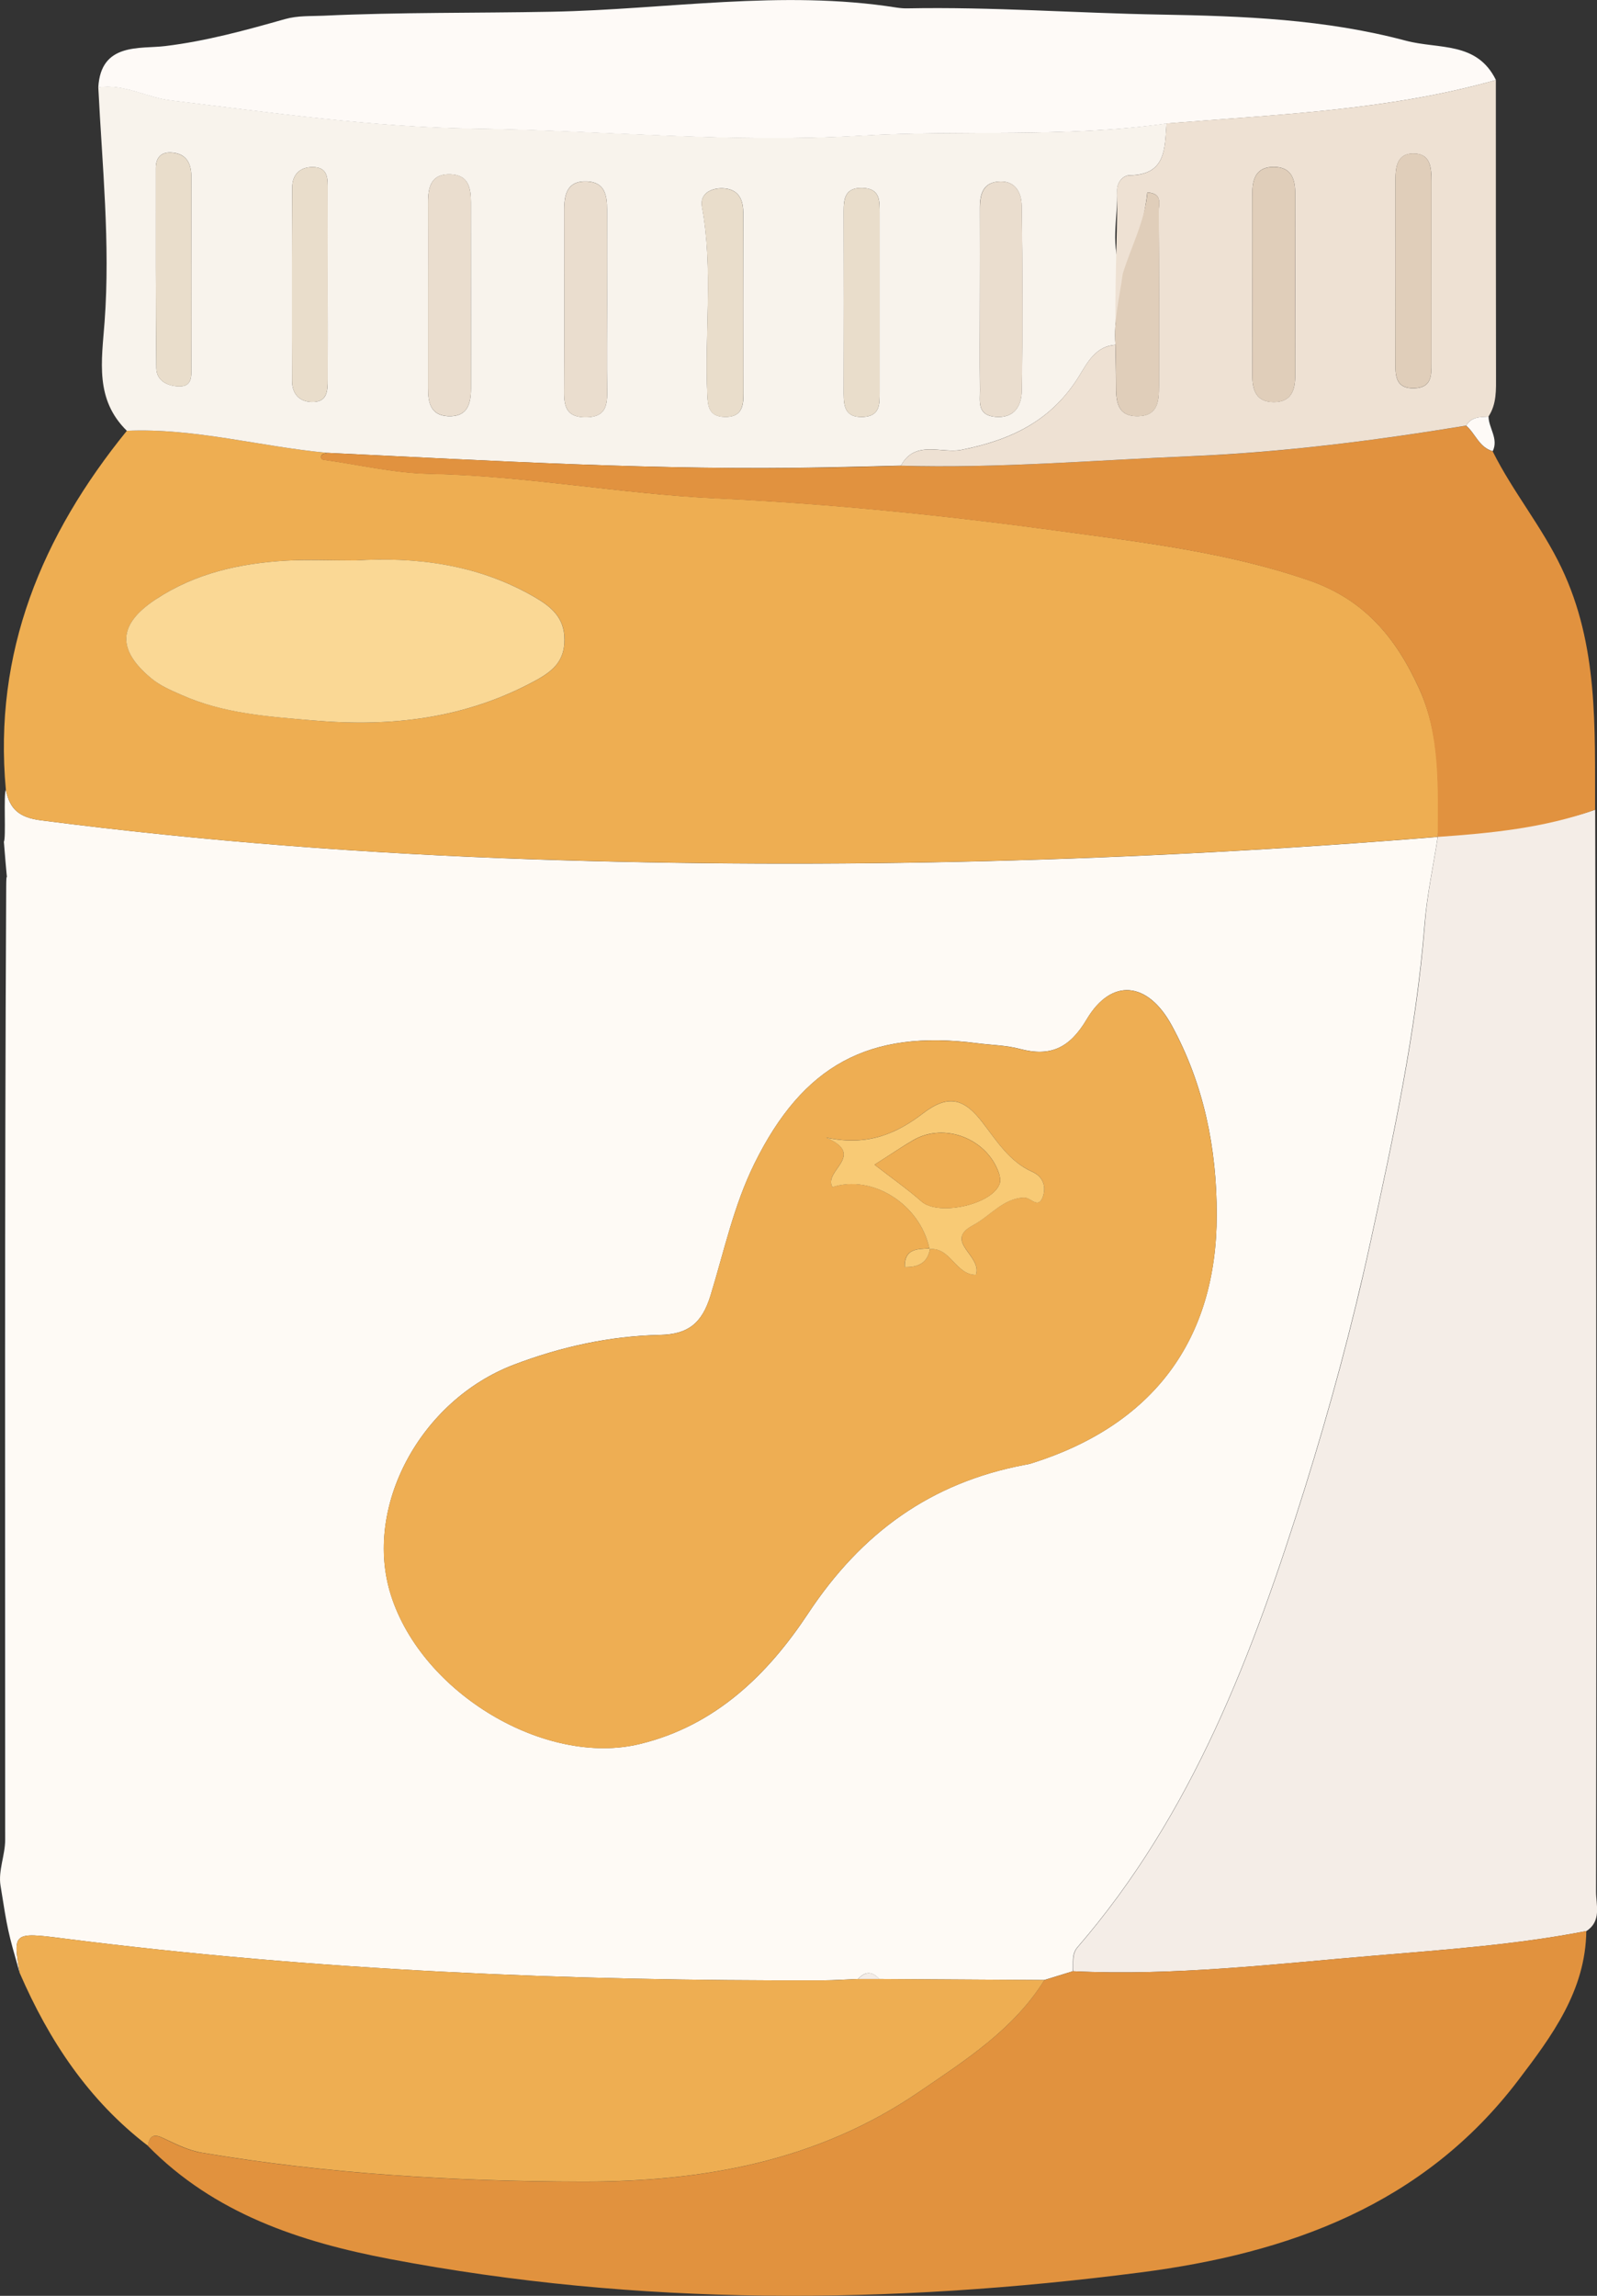 <?xml version="1.0" encoding="utf-8"?>
<!-- Generator: Adobe Illustrator 23.1.1, SVG Export Plug-In . SVG Version: 6.00 Build 0)  -->
<svg version="1.1" baseProfile="tiny" id="Laag_1" xmlns="http://www.w3.org/2000/svg" xmlns:xlink="http://www.w3.org/1999/xlink"
	 x="0px" y="0px" viewBox="0 0 185.2 266.15" xml:space="preserve">
<rect x="0" y="0" width="185.2" height="266.15" fill="#333333" stroke="none"/>
<g>
	<path fill="#FEFAF5" d="M2.28,228.71c-1.38-4.85-1.38-4.85-2.22-10.12c-0.28-1.74,0.54-3.52,0.54-5.31
		c0-36.83-0.07-73.67,0.12-110.5c0.02-3.4,0.37,2.8-0.27-5.19c0.27-0.46-0.06-5.59,0.23-6.03c0.45,2.23,1.52,3.21,4.08,3.54
		c18.94,2.45,37.97,3.87,57.03,4.52c35.02,1.18,70.01,0.25,104.94-2.6c-0.52,3.39-1.26,6.76-1.53,10.17
		c-0.99,12.48-3.66,24.72-6.3,36.86c-2.08,9.54-4.65,19.05-7.59,28.45c-6.02,19.21-13,37.76-26.37,53.24
		c-0.71,0.82-0.45,1.84-0.53,2.78c-1.1,0.34-2.2,0.68-3.31,1.02c-6.38-0.04-12.76-0.08-19.14-0.12c-0.82-0.91-1.63-0.91-2.45,0
		c-1.38,0.05-2.76,0.15-4.14,0.16c-29.43,0.08-58.79-1.14-88.02-4.86C1.51,223.97,1.5,224.04,2.28,228.71z M141.1,140.83
		c0.01-7.73-1.5-15.15-5.21-21.95c-2.81-5.16-7.02-5.51-9.87-0.71c-1.98,3.33-4.19,4.37-7.77,3.42c-1.59-0.42-3.28-0.44-4.92-0.65
		c-12.58-1.64-20.23,2.58-25.84,13.95c-2.41,4.88-3.52,10.17-5.09,15.29c-1,3.26-2.63,4.5-5.85,4.57
		c-5.85,0.13-11.51,1.38-16.97,3.46c-10.89,4.16-17.48,16.56-14.24,26.72c3.64,11.44,17.96,19.87,28.84,17.25
		c8.85-2.13,14.92-8.15,19.54-15.14c6.19-9.35,14.21-15.15,25.09-17.22c0.27-0.05,0.55-0.09,0.81-0.18
		C133.73,165.21,141.1,155.32,141.1,140.83z"/>
	<path fill="#EEAE52" d="M166.74,97.01c-34.93,2.85-69.93,3.78-104.94,2.6C42.74,98.97,23.7,97.55,4.76,95.1
		c-2.56-0.33-3.62-1.31-4.08-3.54c-1.47-15.94,4.18-29.49,14.03-41.62c7.89-0.34,15.5,1.85,23.28,2.56
		c-0.32,0.14-0.87,0.02-0.73,0.65c0.02,0.07,0.19,0.14,0.3,0.15c4.08,0.57,8.15,1.54,12.23,1.62c11.16,0.22,22.13,2.33,33.29,2.85
		c13.27,0.62,26.55,1.98,39.76,3.78c9.8,1.34,19.58,2.48,29,5.74c6.3,2.18,10,6.54,12.71,12.47c2.48,5.42,2.25,10.95,2.23,16.57
		C166.75,96.56,166.73,96.79,166.74,97.01z M41.21,64.97c-2.99,0-5.48-0.12-7.96,0.02c-5.41,0.31-10.59,1.45-15.21,4.51
		c-4.35,2.88-4.5,5.79-0.55,9.09c1.11,0.93,2.32,1.42,3.56,1.97c4.87,2.16,10.05,2.5,15.29,2.96c9.11,0.79,17.73-0.22,25.87-4.68
		c2.05-1.12,3.25-2.3,3.26-4.68c0.01-2.61-1.59-3.87-3.62-5.03C55.26,65.36,48.11,64.56,41.21,64.97z"/>
	<path fill="#F4EDE7" d="M166.74,97.01c0-0.22,0.01-0.45,0.05-0.67c6.12-0.42,12.31-0.36,18.2-2.48c0.04,18.69,0.1,37.38,0.12,56.07
		c0.02,23.12,0.02,46.24-0.02,69.37c0,1.56,0.66,3.39-1.11,4.56c-8.11,1.58-16.35,2.16-24.56,2.85
		c-11.64,0.97-23.26,2.38-34.98,1.81c0.08-0.95-0.18-1.96,0.53-2.78c13.37-15.49,20.35-34.04,26.37-53.24
		c2.94-9.4,5.52-18.92,7.59-28.45c2.64-12.15,5.32-24.38,6.3-36.86C165.48,103.77,166.22,100.4,166.74,97.01z"/>
	<path fill="#F8F3EC" d="M37.99,52.5c-7.78-0.71-15.39-2.9-23.28-2.56c-3.72-3.65-2.92-8.06-2.58-12.65
		c0.67-9.05-0.28-18.12-0.73-27.17c2.98-0.46,5.6,1.17,8.35,1.5c11.73,1.42,23.5,3.12,35.28,3.28c14.92,0.2,29.87,1.7,44.74,0.82
		c11.84-0.7,23.74,0.28,35.52-1.42c-0.23,2.85-0.02,5.97-4.28,6.02c-0.84,0.01-1.49,0.9-1.46,1.76c0.11,3.22-0.9,6.53,0.65,9.65
		c-0.37,2.74-1.07,5.45-0.84,8.25c-2.3,0.13-3.29,2.11-4.2,3.59c-3.2,5.2-7.87,7.43-13.68,8.58c-2.29,0.45-5.36-1.2-7,1.83
		c-2.89,0.07-5.78,0.15-8.67,0.2C76.5,54.57,57.25,53.42,37.99,52.5z M49.64,33.84c0,3.72,0,7.45,0,11.17
		c0,1.64,0.28,3.14,2.31,3.24c2.28,0.11,2.67-1.44,2.67-3.29c-0.01-7.17-0.01-14.34-0.01-21.51c0-1.64-0.27-3.14-2.31-3.24
		c-2.29-0.11-2.67,1.45-2.66,3.3C49.65,26.94,49.64,30.39,49.64,33.84z M70.4,35.09c0-3.6-0.01-7.2,0-10.79
		c0-1.64-0.24-3.16-2.29-3.27c-2.29-0.12-2.69,1.44-2.68,3.29c0.01,7.06,0.03,14.11-0.01,21.17c-0.01,1.79,0.39,2.89,2.51,2.88
		c2.13,0,2.51-1.14,2.48-2.91C70.36,42.01,70.4,38.55,70.4,35.09z M113.63,34.88c0,3.44-0.03,6.89,0.01,10.33
		c0.02,1.31-0.36,2.9,1.74,3.11c2.23,0.22,3.08-1.26,3.11-3c0.11-7.16,0.1-14.32-0.01-21.48c-0.02-1.34-0.61-2.81-2.42-2.8
		c-2.04,0.01-2.44,1.42-2.43,3.1C113.64,27.72,113.64,31.3,113.63,34.88z M38,32.81c0-3.6,0.01-7.2,0-10.8
		c0-1.26,0.1-2.65-1.77-2.64c-1.52,0.01-2.33,0.92-2.34,2.35c-0.04,7.48-0.04,14.96-0.02,22.44c0.01,1.42,0.75,2.39,2.27,2.44
		c1.82,0.06,1.86-1.26,1.86-2.57C38.01,40.29,38.01,36.55,38,32.81z M22.19,32.04c0-3.86,0.01-7.73,0-11.59
		c-0.01-1.57-0.62-2.69-2.37-2.77c-1.22-0.05-1.75,0.67-1.75,1.8c0,7.73-0.02,15.45,0.06,23.18c0.02,1.52,1.33,2.09,2.61,2.13
		c1.65,0.06,1.44-1.35,1.45-2.41C22.22,38.94,22.2,35.49,22.19,32.04z M86.19,35.33c0-3.58,0.01-7.17,0-10.75
		c-0.01-1.58-0.64-2.69-2.38-2.75c-1.45-0.04-2.67,0.68-2.4,2.15c1.33,7.26,0.28,14.56,0.62,21.83c0.06,1.36,0.23,2.46,1.96,2.52
		c1.95,0.07,2.24-1.12,2.23-2.67C86.19,42.22,86.2,38.77,86.19,35.33z M102.01,35.06c0-3.45,0-6.91,0-10.36
		c0-1.41,0.08-2.85-1.99-2.91c-1.99-0.06-2.19,1.19-2.18,2.71c0.02,7.04,0.02,14.09,0,21.13c0,1.53,0.2,2.77,2.19,2.71
		c2.06-0.07,1.98-1.51,1.98-2.92C102.01,41.96,102.01,38.51,102.01,35.06z"/>
	<path fill="#E1923E" d="M124.42,228.52c11.72,0.57,23.35-0.84,34.98-1.81c8.21-0.69,16.45-1.27,24.56-2.85
		c-0.09,6.94-4,12.18-7.91,17.32c-10.99,14.44-26.59,20.04-43.8,22.26c-29.09,3.75-58.15,3.94-87.06-1.56
		c-10.4-1.98-20.34-5.26-28.05-13.12c0.16-1.01,0.57-1.45,1.66-0.94c1.49,0.7,2.92,1.47,4.62,1.75c14.56,2.45,29.22,3.32,43.99,3.35
		c14.07,0.03,27.35-2.34,39.14-10.39c5.39-3.68,10.98-7.23,14.56-12.98C122.22,229.2,123.32,228.86,124.42,228.52z"/>
	<path fill="#EEAE52" d="M121.12,229.54c-3.58,5.75-9.17,9.3-14.56,12.98c-11.79,8.05-25.07,10.42-39.14,10.39
		c-14.77-0.03-29.42-0.9-43.99-3.35c-1.7-0.29-3.13-1.06-4.62-1.75c-1.1-0.51-1.5-0.06-1.66,0.94c-6.88-5.26-11.47-12.2-14.87-20.04
		c-0.78-4.67-0.77-4.74,5.09-3.99c29.22,3.72,58.58,4.94,88.02,4.86c1.38,0,2.76-0.1,4.14-0.16c0.82,0,1.63,0,2.45,0
		C108.35,229.46,114.74,229.5,121.12,229.54z"/>
	<path fill="#FEFAF7" d="M135.29,14.32c-11.78,1.69-23.68,0.71-35.52,1.42c-14.87,0.88-29.81-0.61-44.74-0.82
		c-11.78-0.16-23.55-1.86-35.28-3.28c-2.75-0.33-5.38-1.96-8.35-1.5c0.28-5.25,4.84-4.44,7.77-4.8c4.77-0.58,9.3-1.83,13.86-3.12
		c1.52-0.43,3-0.33,4.51-0.4c8.81-0.41,17.64-0.29,26.44-0.46c13.32-0.25,26.66-2.59,40-0.48c0.41,0.06,0.83,0.1,1.24,0.09
		c9.79-0.19,19.56,0.55,29.34,0.72c9.62,0.17,19.1,0.53,28.48,3.03c3.8,1.01,8.23,0.05,10.44,4.56
		C160.99,12.81,148.1,13.27,135.29,14.32z"/>
	<path fill="#E1923F" d="M37.99,52.5c19.26,0.92,38.51,2.06,57.8,1.7c2.89-0.05,5.78-0.13,8.67-0.2c11.2,0.31,22.35-0.64,33.52-1.1
		c10.76-0.45,21.42-1.82,32.04-3.55c1.08,0.93,1.52,2.53,3.08,2.97c2.33,4.68,5.7,8.72,7.97,13.48c4.31,9.02,3.87,18.55,3.91,28.07
		c-5.89,2.12-12.13,2.73-18.25,3.15c0.02-5.62,0.3-11.81-2.18-17.24c-2.71-5.93-6.41-10.29-12.71-12.47
		c-9.42-3.27-19.2-4.41-29-5.74c-13.21-1.8-26.49-3.16-39.76-3.78c-11.16-0.53-22.13-2.63-33.29-2.85
		c-4.09-0.08-8.16-1.05-12.23-1.62c-0.11-0.02-0.29-0.08-0.3-0.15C37.12,52.53,37.68,52.65,37.99,52.5z"/>
	<path fill="#EEE1D3" d="M170.03,49.34c-10.62,1.74-21.28,3.1-32.04,3.55c-11.17,0.47-22.32,1.42-33.52,1.1
		c1.64-3.03,4.72-1.38,7-1.83c5.81-1.14,10.48-3.38,13.68-8.58c0.91-1.48,1.9-3.47,4.2-3.59c0.03,1.51,0.07,3.02,0.07,4.53
		c0.01,1.87,0.03,3.81,2.63,3.72c2.31-0.08,2.35-1.87,2.35-3.59c0-6.73,0.02-13.47-0.03-20.2c-0.01-0.79,0.49-2.04-1.32-2.14
		c-0.29,3.33-2.72,12.04-3.69,15.19c-0.06-6.11,0.28-12.19,0.18-15.41c-0.03-0.86,0.62-1.75,1.46-1.76
		c4.27-0.05,4.06-3.17,4.28-6.02c12.81-1.05,25.7-1.5,38.19-5.03c0,11.41,0,22.83,0.02,34.24c0,1.66,0.09,3.31-0.88,4.78
		C171.63,48.36,170.61,48.31,170.03,49.34z M145.23,32.76c0,3.59,0,7.18,0,10.76c0,1.7,0.44,3.08,2.47,3.09
		c2.02,0.01,2.5-1.35,2.5-3.06c0-7.04,0-14.08,0-21.12c0-1.7-0.45-3.07-2.47-3.08c-2.02-0.01-2.5,1.34-2.5,3.05
		C145.24,25.86,145.23,29.31,145.23,32.76z M166,31.79c0-3.58,0.01-7.16,0-10.73c0-1.57-0.05-3.3-2.17-3.26
		c-1.81,0.03-2,1.58-2,3.03c0,7.16,0.01,14.31-0.01,21.47c0,1.52,0.2,2.76,2.18,2.71c2.04-0.06,2-1.47,2-2.89
		C166,38.67,166,35.23,166,31.79z"/>
	<path fill="#FEFAF7" d="M170.03,49.34c0.59-1.03,1.61-0.99,2.59-1.04c0.03,1.35,1.18,2.56,0.49,4
		C171.54,51.87,171.11,50.27,170.03,49.34z"/>
	<path fill="#EEAE53" d="M141.1,140.83c0.01,14.49-7.36,24.38-21.49,28.82c-0.26,0.08-0.54,0.12-0.81,0.18
		c-10.88,2.07-18.9,7.87-25.09,17.22c-4.63,6.99-10.69,13.01-19.54,15.14c-10.88,2.62-25.19-5.82-28.84-17.25
		c-3.24-10.16,3.35-22.56,14.24-26.72c5.46-2.08,11.12-3.33,16.97-3.46c3.22-0.07,4.85-1.31,5.85-4.57
		c1.57-5.12,2.69-10.41,5.09-15.29c5.61-11.37,13.25-15.59,25.84-13.95c1.64,0.21,3.34,0.23,4.92,0.65
		c3.58,0.95,5.79-0.09,7.77-3.42c2.85-4.8,7.06-4.45,9.87,0.71C139.59,125.68,141.1,133.1,141.1,140.83z M107.85,144.8
		c2.35-0.24,3.01,3.02,5.32,2.98c0.77-2.25-3.83-3.88-0.32-5.75c1.99-1.07,3.5-3.15,5.94-3.2c0.76-0.02,1.68,1.46,2.19-0.23
		c0.35-1.16-0.09-2.24-1.26-2.76c-2.65-1.17-4.13-3.57-5.76-5.7c-2.12-2.76-3.93-3.37-6.92-1.08c-2.91,2.23-6.29,3.88-11.23,2.81
		c4.71,2.07-0.37,3.81,0.72,5.74c4.66-1.51,10.16,2.02,11.24,7.1c-1.37,0.1-2.91-0.01-2.86,2.17
		C106.57,146.94,107.56,146.36,107.85,144.8z"/>
	<path fill="#F4EDE7" d="M101.97,229.42c-0.82,0-1.63,0-2.45,0C100.34,228.51,101.16,228.51,101.97,229.42z"/>
	<path fill="#FAD895" d="M41.21,64.97c6.9-0.42,14.04,0.39,20.63,4.16c2.03,1.16,3.63,2.42,3.62,5.03c0,2.37-1.2,3.55-3.26,4.68
		c-8.14,4.46-16.76,5.47-25.87,4.68c-5.24-0.45-10.42-0.79-15.29-2.96c-1.24-0.55-2.45-1.04-3.56-1.97c-3.94-3.3-3.8-6.21,0.55-9.09
		c4.63-3.06,9.8-4.2,15.21-4.51C35.74,64.86,38.23,64.97,41.21,64.97z"/>
	<path fill="#EADDCE" d="M49.64,33.84c0-3.45,0.01-6.89,0-10.34c-0.01-1.84,0.37-3.41,2.66-3.3c2.04,0.1,2.31,1.6,2.31,3.24
		c-0.01,7.17-0.01,14.34,0.01,21.51c0,1.85-0.38,3.4-2.67,3.29c-2.03-0.1-2.32-1.6-2.31-3.24C49.64,41.28,49.64,37.56,49.64,33.84z"
		/>
	<path fill="#EADDCE" d="M70.4,35.09c0,3.46-0.04,6.92,0.01,10.38c0.03,1.77-0.35,2.9-2.48,2.91c-2.11,0-2.52-1.1-2.51-2.88
		c0.04-7.06,0.02-14.11,0.01-21.17c0-1.86,0.39-3.41,2.68-3.29c2.05,0.11,2.29,1.63,2.29,3.27C70.4,27.9,70.4,31.49,70.4,35.09z"/>
	<path fill="#EADDCE" d="M113.64,34.88c0-3.58,0-7.16,0-10.74c0-1.68,0.4-3.09,2.43-3.1c1.81-0.01,2.4,1.47,2.42,2.8
		c0.11,7.16,0.13,14.32,0.01,21.48c-0.03,1.74-0.88,3.21-3.11,3c-2.1-0.21-1.73-1.8-1.74-3.11
		C113.61,41.76,113.63,38.32,113.64,34.88z"/>
	<path fill="#E9DDCB" d="M38,32.81c0,3.74,0.01,7.48,0,11.22c0,1.3-0.05,2.63-1.86,2.57c-1.52-0.05-2.26-1.02-2.27-2.44
		c-0.03-7.48-0.03-14.96,0.02-22.44c0.01-1.43,0.82-2.34,2.34-2.35c1.87-0.01,1.77,1.38,1.77,2.64C38.01,25.61,38,29.21,38,32.81z"
		/>
	<path fill="#E9DDCB" d="M22.2,32.04c0,3.45,0.02,6.9-0.01,10.35c-0.01,1.06,0.2,2.46-1.45,2.41c-1.28-0.04-2.59-0.62-2.61-2.13
		c-0.08-7.72-0.06-15.45-0.06-23.18c0-1.13,0.53-1.86,1.75-1.8c1.75,0.08,2.36,1.19,2.37,2.77C22.2,24.32,22.19,28.18,22.2,32.04z"
		/>
	<path fill="#E9DDCB" d="M86.2,35.33c0.01,3.45-0.01,6.89,0.01,10.34c0.01,1.55-0.28,2.74-2.23,2.67c-1.73-0.06-1.9-1.16-1.96-2.52
		c-0.34-7.27,0.71-14.58-0.62-21.83c-0.27-1.47,0.95-2.19,2.4-2.15c1.75,0.05,2.38,1.17,2.38,2.75
		C86.2,28.16,86.19,31.74,86.2,35.33z"/>
	<path fill="#E9DDCB" d="M102.01,35.06c0,3.45,0,6.91,0,10.36c0,1.41,0.08,2.85-1.98,2.92c-1.99,0.07-2.19-1.18-2.19-2.71
		c0.01-7.04,0.01-14.09,0-21.13c0-1.53,0.2-2.77,2.18-2.71c2.07,0.06,1.98,1.5,1.99,2.91C102.01,28.15,102.01,31.6,102.01,35.06z"/>
	<path fill="#E0CEBA" d="M130.2,31.75c0.96-3.15,2.57-6.09,2.86-9.43c1.81,0.1,1.32,1.36,1.32,2.14c0.05,6.73,0.03,13.47,0.03,20.2
		c0,1.72-0.04,3.51-2.35,3.59c-2.6,0.09-2.63-1.85-2.63-3.72c0-1.51-0.05-3.02-0.07-4.53C129.12,37.19,129.83,34.49,130.2,31.75z"/>
	<path fill="#E0CEBA" d="M145.23,32.76c0-3.45,0-6.9,0-10.35c0-1.71,0.48-3.06,2.5-3.05c2.03,0.01,2.47,1.38,2.47,3.08
		c-0.01,7.04-0.01,14.08,0,21.12c0,1.71-0.48,3.07-2.5,3.06c-2.03-0.01-2.47-1.39-2.47-3.09C145.24,39.94,145.23,36.35,145.23,32.76
		z"/>
	<path fill="#E0CEBA" d="M166,31.79c0,3.44,0,6.88,0,10.32c0,1.42,0.04,2.83-2,2.89c-1.97,0.05-2.18-1.19-2.18-2.71
		c0.01-7.16,0.01-14.31,0.01-21.47c0-1.46,0.19-3,2-3.03c2.12-0.04,2.16,1.7,2.17,3.26C166,24.64,166,28.22,166,31.79z"/>
	<path fill="#F8CA75" d="M107.77,144.72c-1.08-5.09-6.58-8.61-11.24-7.1c-1.09-1.93,3.99-3.67-0.72-5.74
		c4.93,1.07,8.31-0.58,11.23-2.81c2.99-2.29,4.81-1.68,6.92,1.08c1.63,2.12,3.11,4.52,5.76,5.7c1.17,0.52,1.61,1.59,1.26,2.76
		c-0.51,1.69-1.43,0.21-2.19,0.23c-2.44,0.05-3.95,2.14-5.94,3.2c-3.51,1.87,1.09,3.51,0.32,5.75c-2.31,0.03-2.97-3.22-5.32-2.98
		L107.77,144.72z M101.42,135.02c2.01,1.56,3.81,2.82,5.45,4.26c1.96,1.73,8.27,0.36,9.07-2.1c0.11-0.35,0.02-0.81-0.1-1.18
		c-1.36-3.99-6.28-5.91-9.89-3.85C104.76,132.83,103.65,133.6,101.42,135.02z"/>
	<path fill="#F8CA75" d="M107.85,144.8c-0.28,1.56-1.28,2.13-2.93,2.09c-0.05-2.18,1.48-2.08,2.86-2.17
		C107.77,144.72,107.85,144.8,107.85,144.8z"/>
	<path fill="#EEAE53" d="M101.42,135.02c2.23-1.42,3.35-2.19,4.53-2.86c3.61-2.06,8.53-0.14,9.89,3.85c0.13,0.37,0.21,0.83,0.1,1.18
		c-0.8,2.46-7.11,3.83-9.07,2.1C105.23,137.84,103.43,136.58,101.42,135.02z"/>
</g>
</svg>
